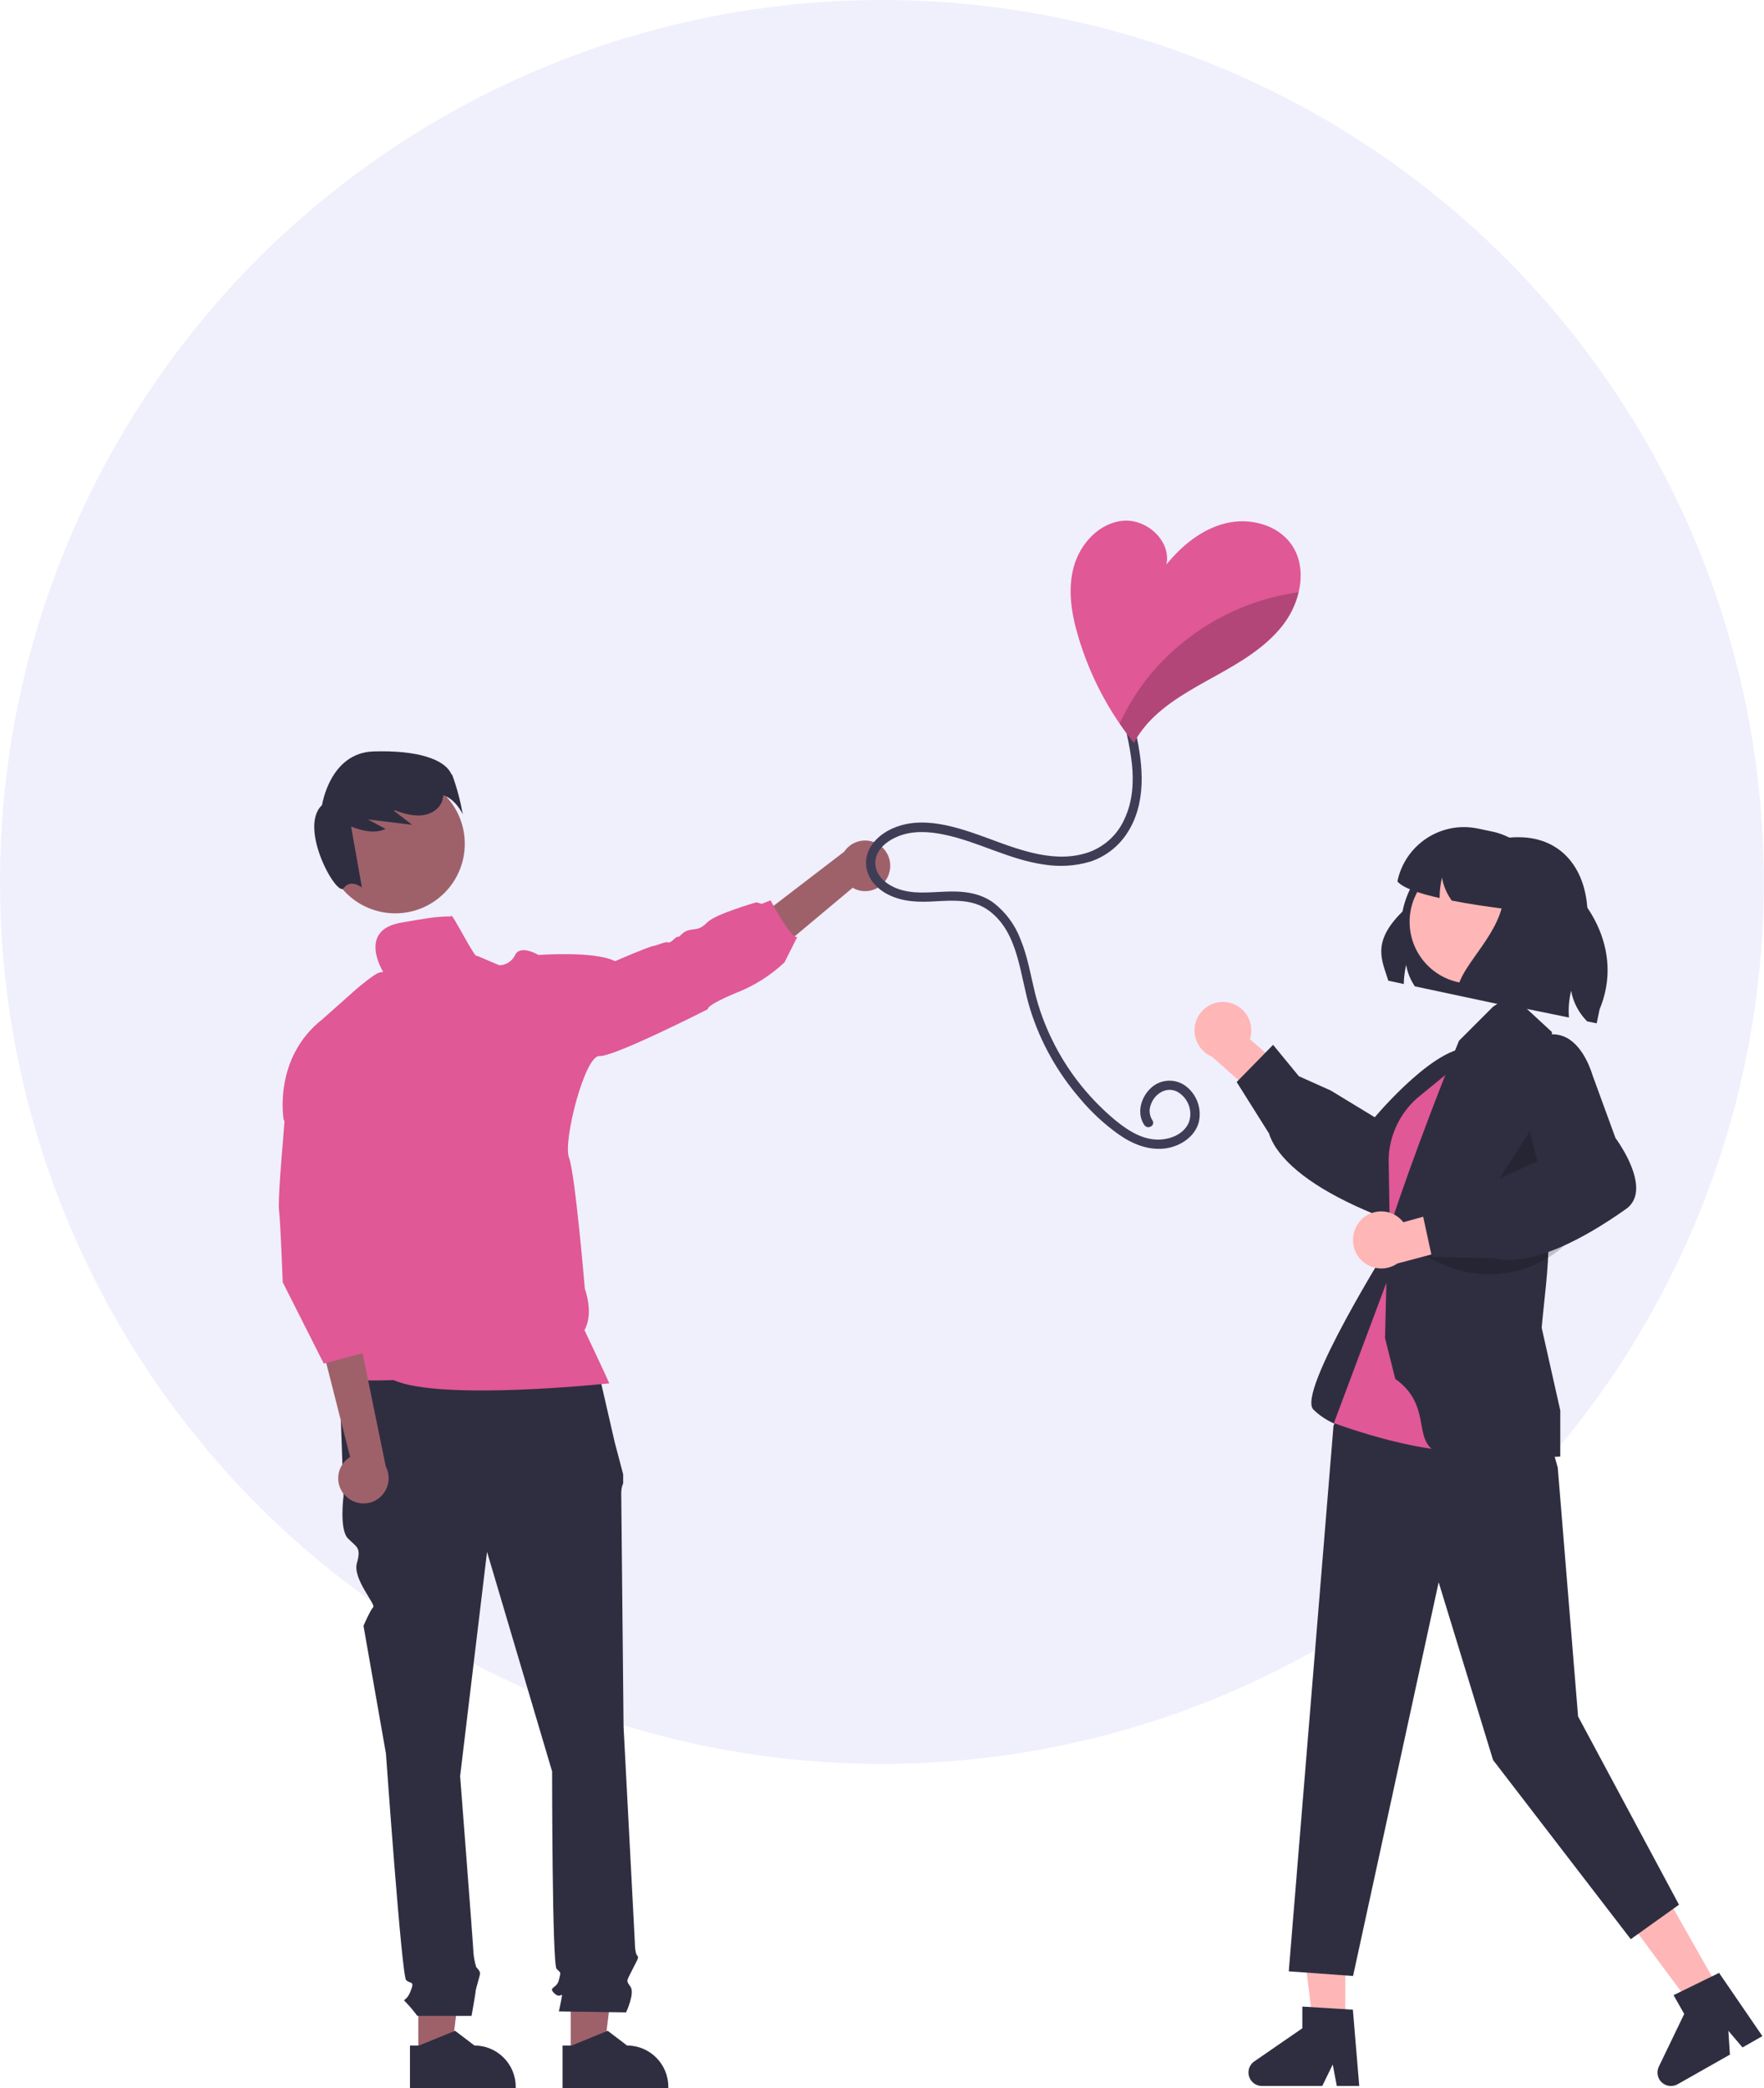<?xml version="1.0" encoding="UTF-8"?><svg id="Layer_2" xmlns="http://www.w3.org/2000/svg" viewBox="0 0 91.09 107.82"><defs><style>.cls-1{fill:#ffb6b6;}.cls-2{fill:#9e616a;}.cls-3{fill:#e05896;}.cls-4{fill:#3f3d56;}.cls-5{fill:#2f2e41;}.cls-6,.cls-7{opacity:.2;}.cls-8{fill:#453de0;opacity:.08;}.cls-8,.cls-7{isolation:isolate;}</style></defs><g id="idk"><circle class="cls-8" cx="45.54" cy="45.54" r="45.54"/><polygon class="cls-2" points="21.6 106.17 23.29 106.17 24.1 99.64 21.6 99.64 21.6 106.17"/><path class="cls-5" d="M21.16,105.62h.48l1.86-.76,1,.76h0c1.17,0,2.13,.95,2.13,2.13v.07h-5.46v-2.2Z"/><polygon class="cls-2" points="29.47 106.17 31.16 106.17 31.97 99.64 29.47 99.64 29.47 106.17"/><path class="cls-5" d="M29.04,105.62h.48l1.86-.76,1,.76h0c1.17,0,2.13,.95,2.13,2.13v.07h-5.46v-2.2Z"/><path class="cls-5" d="M30.82,70.41l-13.31,.35,.23,6.48s-.23,1.74,.23,2.2,.69,.46,.46,1.27,.99,2.13,.84,2.28-.5,.96-.5,.96l1.16,6.6s.81,11.46,1.04,11.69,.46,0,.23,.58-.46,.35-.23,.58c.21,.22,.4,.45,.58,.69h2.8s.21-1.16,.21-1.27,.23-.81,.23-.93-.2-.32-.2-.32c-.07-.24-.12-.48-.14-.72,0-.23-.69-9.14-.69-9.14l1.39-11.58,3.36,11.34s0,9.95,.23,10.19,.23,.12,.12,.58-.58,.35-.23,.69,.46-.23,.35,.35l-.12,.58,3.47,.05s.46-.98,.23-1.32-.22-.25,.06-.82,.4-.68,.28-.8-.12-.73-.12-.73l-.58-11.08s-.12-11.69-.12-12.04c0-.18,.02-.36,.1-.52v-.47l-.44-1.67-.93-4.05Z"/><path class="cls-2" d="M45.89,45.16c-.24,.67-.98,1.02-1.65,.78-.07-.03-.14-.06-.21-.1l-5.78,4.84-.31-2.37,5.65-4.33c.4-.6,1.21-.76,1.8-.36,.5,.33,.71,.97,.5,1.53h0Z"/><circle class="cls-2" cx="20.41" cy="43.57" r="3.59"/><path class="cls-5" d="M23.32,40c-.33-.8-1.77-1.27-4.03-1.2s-2.66,2.77-2.66,2.77c-1.25,1.16,.77,4.79,1.12,4.29,.35-.5,.94-.03,.94-.03l-.56-3.15c.59,.23,1.23,.38,1.78,.12l-.92-.49,2.29,.28-.94-.73,.07-.02c.38,.16,.78,.26,1.2,.27,.48,0,.99-.23,1.19-.67,.05-.12,.08-.25,.09-.38,.66,.22,1.01,.99,1.01,.99-.13-.71-.31-1.4-.56-2.07Z"/><path class="cls-3" d="M23.28,47.32c-.8,0-1.32,.11-2.56,.32-2.3,.39-.92,2.57-.92,2.57,0,0,.1-.05-.18,0s-1.24,.88-1.24,.88l-1.72,1.53c-2.59,2.03-2.01,5.21-2.01,5.21l3.78,3.8-1.66,7.63s.7,1.13,.34,1.64,3.21,.36,3.21,.36c2.46,1.1,11.14,.17,11.14,.17-.12-.31-1.28-2.75-1.28-2.75,.5-.87,.02-2.13,.02-2.13,0,0-.5-5.96-.82-6.78s.82-5.29,1.57-5.24,5.6-2.42,5.6-2.42c0,0-.12-.19,1.48-.85,.92-.36,1.76-.89,2.48-1.57l.66-1.31c-.32,.12-1.38-1.89-1.38-1.89l-.46,.18-.27-.08s-2.1,.6-2.53,1.03-.57,.31-.96,.41-.44,.37-.56,.34-.34,.34-.51,.29-.53,.15-.78,.19-1.96,.78-1.96,.78c-1.06-.54-3.95-.32-3.95-.32,0,0-.94-.56-1.21,0-.15,.32-.47,.53-.82,.53l-1.15-.49c-.07,.24-1.32-2.3-1.33-2.05Z"/><path class="cls-2" d="M17.79,77.19c-.47-.53-.43-1.35,.11-1.82,.06-.05,.12-.1,.18-.14l-1.63-6.41,2.23,.85,1.24,6.05c.33,.64,.09,1.42-.54,1.76-.53,.28-1.19,.16-1.58-.29Z"/><path class="cls-3" d="M14.79,56.62l-.2,2.56s-.25,2.81-.18,3.33,.19,3.7,.19,3.7l2.12,4.2,2.4-.64-.14-1.97,.14,1.81,.32-1.6-.8-2.72,.48-.96-.24-3.23-4.08-4.46Z"/><path class="cls-5" d="M71.7,50.64l.79,.17c0-.33,.05-.66,.12-.99,.07,.4,.22,.77,.45,1.11l4.55,.97,4.37-4.61c0-2.31-1.27-4.06-3.57-4.06-.14,0-.28,0-.43,.02-2.58-.43-5.04,1.26-5.56,3.82-1.63,1.6-1.04,2.54-.73,3.57Z"/><polygon class="cls-1" points="69.47 104.57 67.81 104.57 67.03 98.2 69.47 98.2 69.47 104.57"/><path class="cls-5" d="M70.2,107.71h-1.17l-.21-1.11-.54,1.11h-3.11c-.39,0-.7-.31-.7-.7,0-.23,.11-.44,.3-.57l2.48-1.71v-1.12l2.61,.16,.33,3.95Z"/><polygon class="cls-1" points="88.81 102.78 87.37 103.59 83.55 98.44 85.67 97.24 88.81 102.78"/><path class="cls-5" d="M91,105.14l-1.02,.58-.73-.86,.08,1.23-2.7,1.53c-.34,.19-.76,.07-.95-.26-.11-.2-.12-.44-.02-.65l1.31-2.72-.55-.97,2.35-1.15,2.24,3.27Z"/><path class="cls-1" d="M63.36,51.75c.8,.12,1.35,.86,1.24,1.66-.01,.09-.03,.17-.06,.25l2.53,2.19-.95,1.86-3.52-3.14c-.75-.31-1.11-1.16-.81-1.92,.26-.63,.91-1,1.58-.9Z"/><path class="cls-5" d="M65.55,58.56l-1.69-2.69,1.88-1.92,1.33,1.62,1.65,.74,2.27,1.38c.45-.53,3.93-4.52,5.48-3.37,.38,.26,.62,.67,.67,1.12,.11,1.07-.85,2.16-.88,2.2l-2.05,2.76c-.06,.17-.74,1.96-1.8,2.45-.3,.15-.65,.16-.97,.03-2.8-1.09-4.69-2.33-5.54-3.6-.15-.22-.27-.46-.36-.71Z"/><path class="cls-5" d="M71.8,64.17s-4.85,7.73-3.98,8.61,2.25,1.11,2.25,1.11l3.03-3.93-1.3-5.8Z"/><path class="cls-5" d="M76.09,53.61l-2.29,1.55c-2.19,1.48-3.12,4.23-2.3,6.73l.64,1.96,3.94-10.24Z"/><polygon class="cls-5" points="80.14 74.72 80.44 75.78 81.49 88.63 86.7 98.35 84.21 100.13 77.1 90.88 74.29 81.7 69.87 102.03 66.55 101.79 68.86 73.61 73.23 65.68 80.14 74.72"/><path class="cls-3" d="M76.48,54l-3.18,2.6c-.7,.57-1.2,1.35-1.44,2.22h0c-.11,.4-.16,.8-.15,1.21l.09,5.65-2.92,7.8s7.92,2.99,8.97,.35-1.37-19.84-1.37-19.84Z"/><path class="cls-5" d="M72.05,71.2l-.53-2.11,.13-5.25c.01-.31,1.64-5.06,3.69-10.1l1.76-1.76,.95-.62,2.09,1.93s-.27,5.29-.18,10.7c.02,1.5-.24,3.25-.35,4.57l.96,4.27v2.38h-.06c-.06,.03-1.03,0-4.98,0-3.28,0-1.1-2.32-3.48-4.01Z"/><polygon class="cls-7" points="79.26 58 79.74 61 76.48 62.34 79.26 58"/><circle class="cls-1" cx="75.98" cy="47.6" r="3.19"/><path class="cls-7" d="M81.32,63.77h0c-1.74,2.02-4.63,2.6-7.03,1.42l-.69-.34,7.72-1.08Z"/><path class="cls-1" d="M70.23,63.04c.54-.6,1.46-.66,2.06-.12,.06,.06,.12,.12,.18,.19l3.22-.9,1.03,1.82-4.56,1.21c-.67,.46-1.58,.29-2.04-.38-.38-.56-.33-1.31,.12-1.82h0Z"/><path class="cls-5" d="M77.11,64.97l-3.17-.07-.57-2.63,2.09-.22,1.53-.97,2.4-1.13c-.19-.67-1.61-5.77,.2-6.43,.42-.17,.9-.15,1.3,.06,.95,.5,1.33,1.9,1.35,1.95l1.18,3.23c.11,.15,1.23,1.7,1.05,2.85-.05,.33-.23,.63-.51,.82-2.46,1.74-4.53,2.63-6.06,2.63-.27,0-.53-.03-.79-.09Z"/><path class="cls-5" d="M72.16,45.51c.26,.33,1.13,.63,2.18,.86,0-.02,0-.04,0-.07,0-.33,.05-.66,.12-.99,.07,.4,.22,.77,.45,1.11,.02,.03,.03,.05,.05,.08,.9,.18,1.84,.31,2.58,.41-.51,1.84-2.47,3.34-2.25,4.46l5.73,1.17c-.04-.46,0-.93,.11-1.38,.11,.6,.4,1.15,.83,1.58l.49,.1,.15-.72c1.26-3.02-.5-6.11-3.37-7.71-.51-.77-1.31-1.3-2.21-1.48l-.72-.15c-1.9-.39-3.75,.84-4.14,2.73h0Z"/><path class="cls-4" d="M58.64,37.79c.4,1.74,.58,3.72-.47,5.28-.45,.67-1.11,1.17-1.87,1.42-.77,.23-1.59,.28-2.39,.15-1.8-.25-3.41-1.19-5.18-1.55-.78-.16-1.61-.21-2.37,.1-.56,.23-1.16,.7-1.16,1.36,0,.68,.59,1.14,1.18,1.35,.79,.28,1.61,.17,2.42,.14,.88-.04,1.78,.04,2.51,.58,.63,.49,1.11,1.14,1.39,1.89,.37,.89,.52,1.85,.75,2.78,.21,.84,.51,1.65,.89,2.42,.74,1.52,1.79,2.87,3.07,3.98,.63,.54,1.4,1.1,2.26,1.15,.67,.04,1.47-.24,1.73-.91,.2-.6-.06-1.25-.61-1.56-.57-.29-1.19,.12-1.37,.69-.1,.26-.06,.56,.09,.79,.17,.26-.24,.5-.42,.24-.4-.59-.19-1.39,.3-1.87,.49-.5,1.28-.56,1.84-.14,.58,.44,.84,1.18,.67,1.88-.21,.74-.93,1.21-1.66,1.33-.9,.14-1.76-.21-2.48-.72-.73-.52-1.39-1.13-1.97-1.82-1.18-1.36-2.07-2.94-2.6-4.66-.53-1.7-.57-3.94-2.14-5.08-.81-.59-1.8-.52-2.75-.47-.84,.05-1.65,.04-2.42-.34-.63-.31-1.15-.89-1.16-1.63-.01-.74,.52-1.34,1.14-1.68,1.64-.89,3.61-.17,5.23,.42,1.62,.6,3.48,1.31,5.2,.67,.8-.31,1.44-.92,1.78-1.7,.42-.89,.48-1.89,.38-2.85-.06-.51-.15-1.01-.26-1.51-.07-.3,.39-.43,.46-.13h0Z"/><path class="cls-3" d="M55.69,32.91c.48,1.59,1.19,3.09,2.13,4.46,.23,.34,.47,.66,.73,.98,.2-.36,.44-.69,.71-1,.97-1.07,2.27-1.76,3.53-2.46,1.26-.7,2.54-1.45,3.43-2.58,.4-.51,.69-1.1,.84-1.73,.2-.85,.13-1.75-.37-2.46-.72-1.04-2.17-1.4-3.4-1.1-1.23,.3-2.26,1.15-3.06,2.13,.26-1.21-1.01-2.37-2.24-2.26-1.23,.11-2.21,1.18-2.54,2.37-.33,1.19-.12,2.46,.24,3.64Z"/><g class="cls-6"><path d="M57.82,37.37c.23,.34,.47,.66,.73,.98,.2-.36,.44-.69,.71-1,.97-1.07,2.27-1.76,3.53-2.46,1.26-.7,2.54-1.45,3.43-2.58,.4-.51,.69-1.1,.84-1.73-2.84,.39-5.44,1.78-7.36,3.9-.77,.86-1.4,1.84-1.89,2.88Z"/></g></g></svg>
